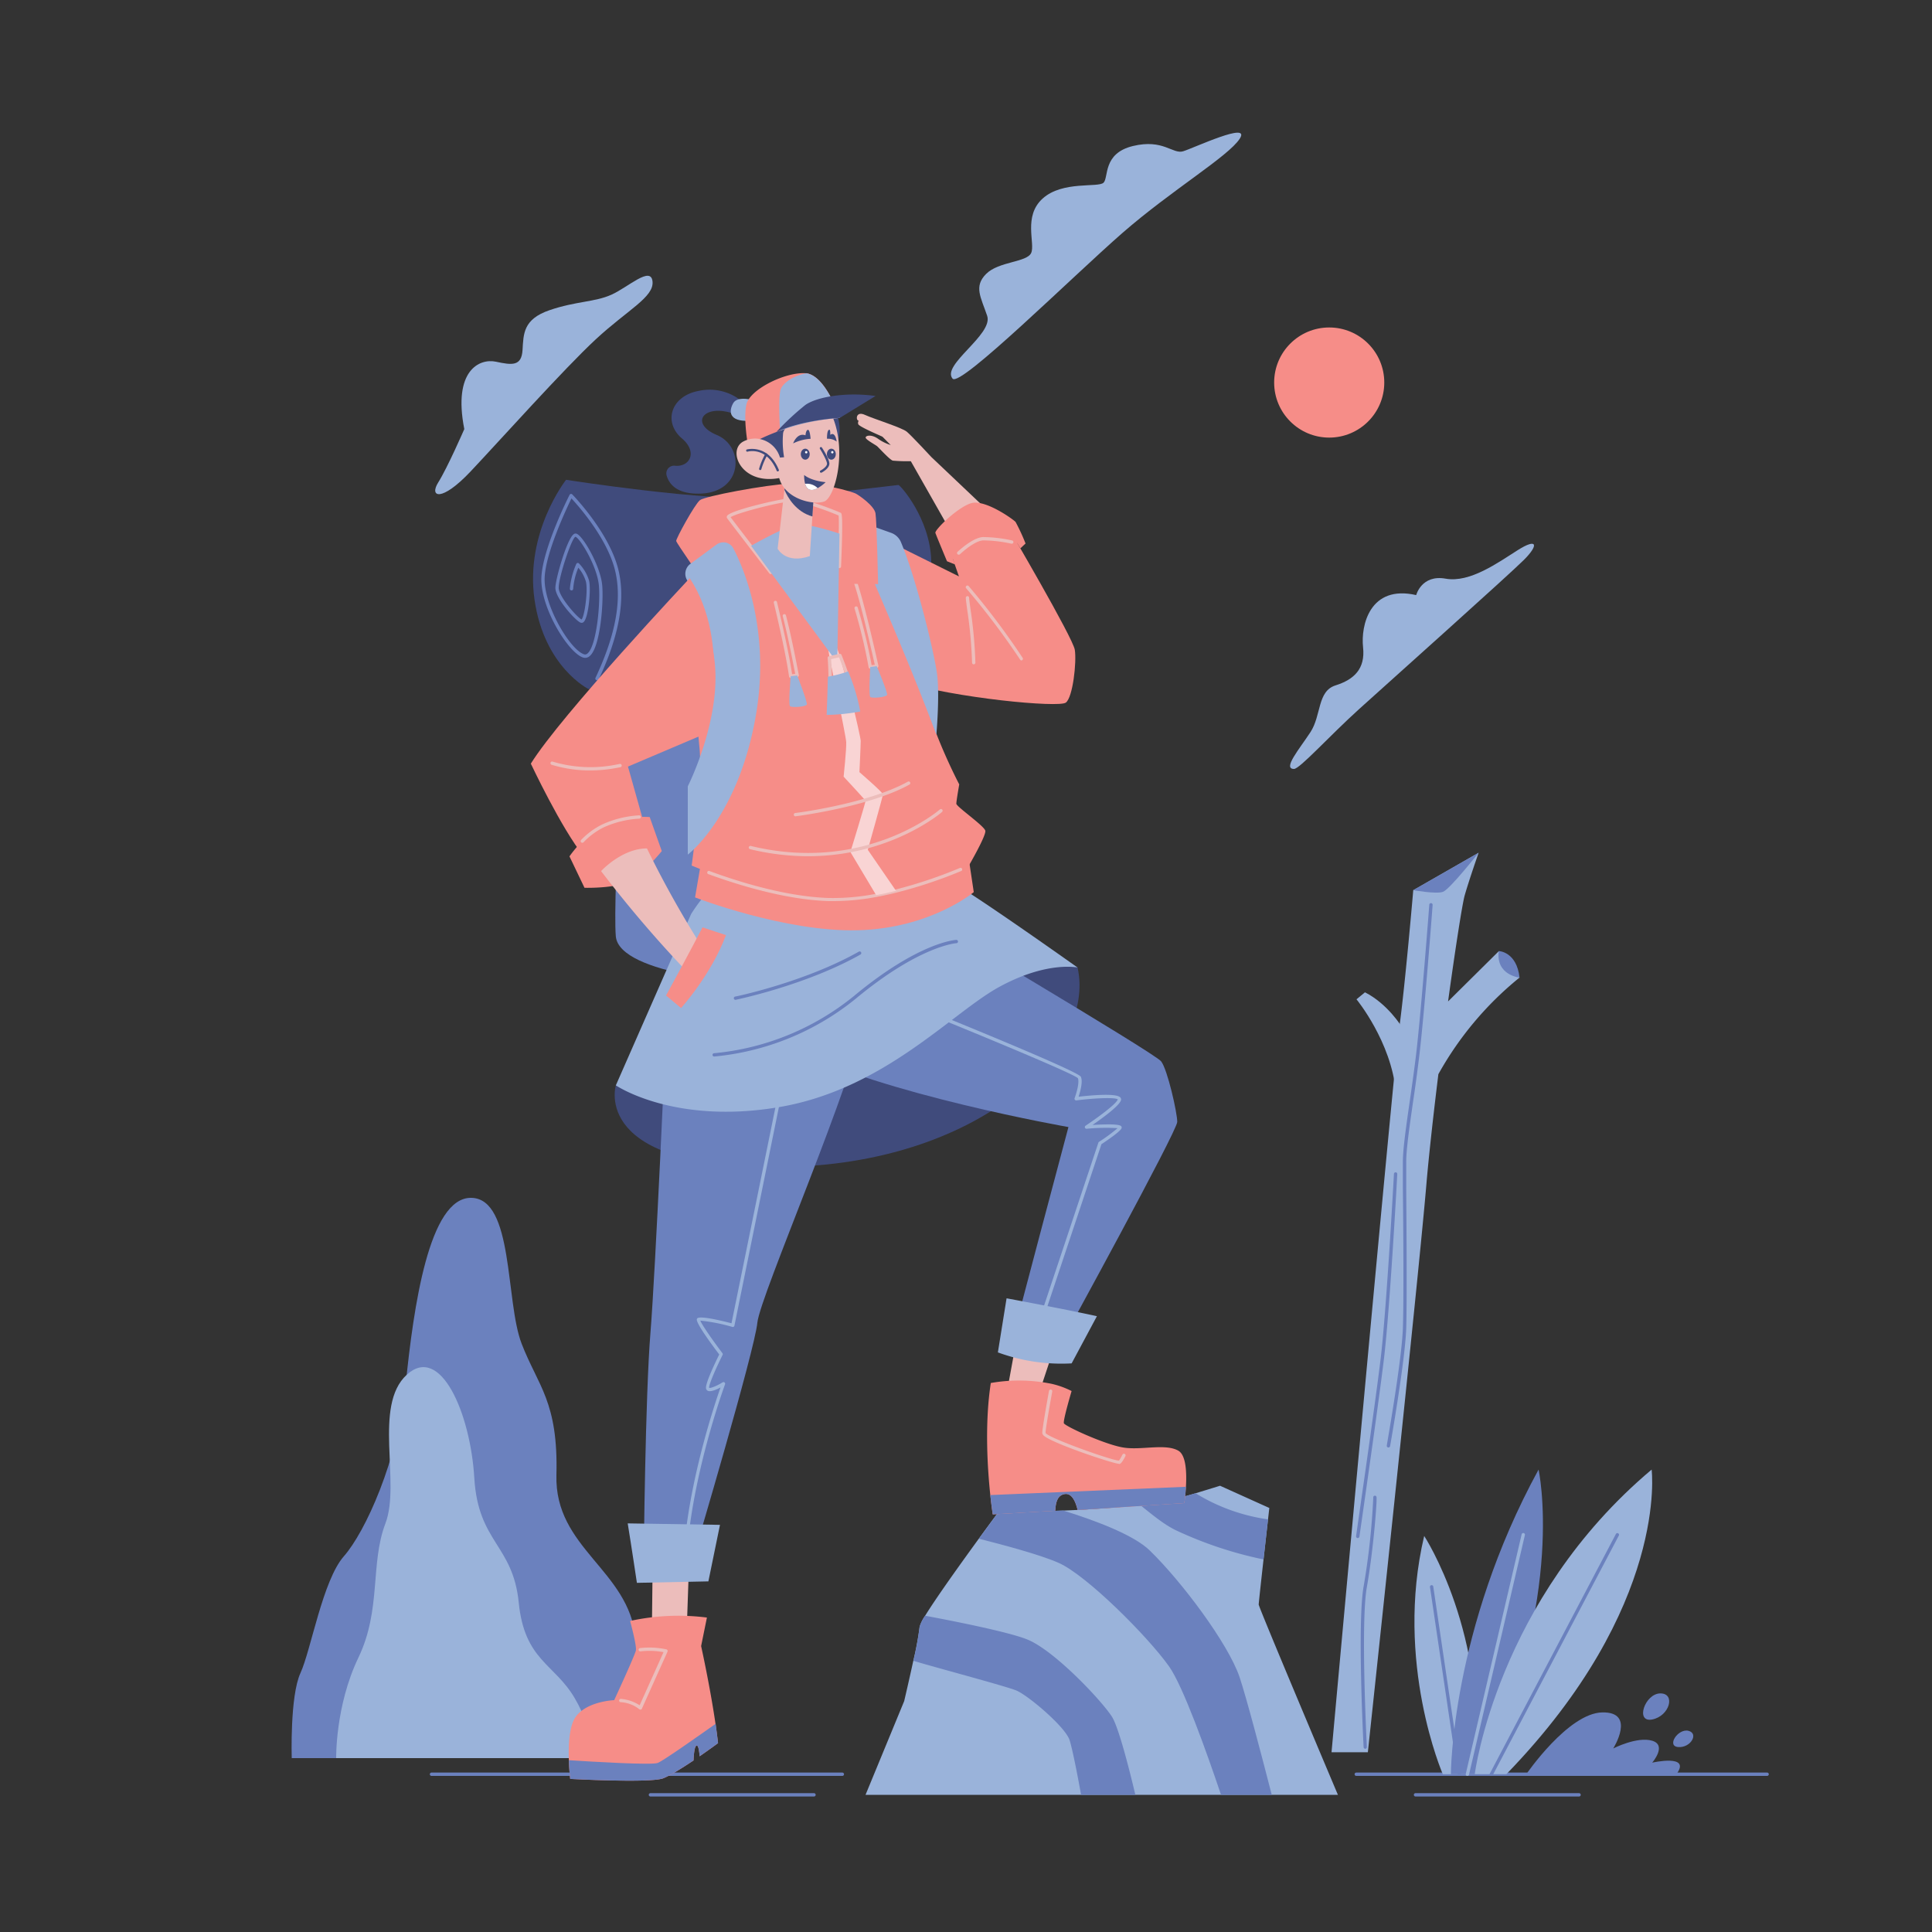 <svg id="STONE" xmlns="http://www.w3.org/2000/svg" viewBox="0 0 500 500"><rect x="0" y="0" width="500" height="500" fill="#333333" stroke="none"/><defs><style>.cls-1{fill:#6b81be;}.cls-2{fill:#9ab3da;}.cls-3{fill:#f68d88;}.cls-4{fill:#404b7c;}.cls-5{fill:#ecbdbb;}.cls-6{fill:#f9d4d4;}.cls-7{fill:#fff;}</style></defs><title>Discovery</title><path class="cls-1" d="M218,459.6H111.67a0.43,0.43,0,0,1,0-.86H218A0.43,0.43,0,0,1,218,459.6Z"/><path class="cls-1" d="M210.67,464.93H168.33a0.43,0.43,0,0,1,0-.86h42.33A0.43,0.43,0,0,1,210.67,464.93Z"/><path class="cls-1" d="M457.33,459.6H351a0.43,0.43,0,0,1,0-.86H457.33A0.43,0.43,0,0,1,457.33,459.6Z"/><path class="cls-1" d="M408.67,464.93H366.33a0.43,0.43,0,0,1,0-.86h42.33A0.43,0.43,0,0,1,408.67,464.93Z"/><path class="cls-1" d="M75.5,455s-0.5-16,2.25-22S83.5,409,89,402.75s14-24.75,16-44.5,6-48.5,17-48.25,8.75,26.75,13,37.75,9.5,15,9,34,18.75,24.5,20.5,42.25l2.25,31H75.5Z"/><path class="cls-2" d="M87,455s-0.25-13.5,5.75-26,3-24.25,7-34.75-3.24-30.39,5.5-38.45,16.5,9.94,17.5,26.7,10,17.25,11.5,32.25,9.25,15.77,14.5,24.76,4.5,15.49,4.5,15.49H87Z"/><path class="cls-2" d="M346.25,464.5H224l10-24.25s1.26-5.35,2.36-10.44A82,82,0,0,0,238,421a9.81,9.81,0,0,1,1.43-2.85c2.84-4.64,9.33-13.68,13.88-19.93,2.85-3.9,4.94-6.72,4.94-6.72l16.88-.57c8.88-.31,18.18-1.25,20.14-1.29h0.32a106.54,106.54,0,0,0,13.84-3.19c3.52-1.07,6.32-1.94,6.32-1.94l12.75,5.75s-0.13,1.15-.34,3L327,403.58c-0.64,5.77-1.25,11.32-1.25,11.67C325.75,416,346.25,464.5,346.25,464.5Z"/><path class="cls-1" d="M293.83,464.5H279.78c-1-5.59-2.34-12.31-3-14.25-1.25-3.5-10.75-11.5-13.75-12.75-2.7-1.13-22.25-6.31-26.64-7.69A82,82,0,0,0,238,421a9.81,9.81,0,0,1,1.43-2.85c7.47,1.4,21.31,4.13,26.32,6.1,7,2.75,19.25,15.75,22,20C289.38,446.77,292,456.78,293.83,464.5Z"/><path class="cls-1" d="M328.16,393.21L327,403.58A101.91,101.91,0,0,1,304.25,396c-3.14-1.54-6.27-4.18-9-6.36h0.32a106.54,106.54,0,0,0,13.84-3.19A48.62,48.62,0,0,0,328.16,393.21Z"/><path class="cls-1" d="M329.13,464.5H316c-3.66-10.87-9.79-28.08-13.46-33.25-5.5-7.75-21.25-23.5-28.5-26.75-4.65-2.08-14.34-4.68-20.69-6.28,2.85-3.9,4.94-6.72,4.94-6.72l16.88-.57c8.79,2.73,18.34,6.4,22.37,10.32,8.25,8,20.25,24,23.25,32.75C322.53,439.19,326.33,453.62,329.13,464.5Z"/><path class="cls-2" d="M120.16,111.05s-4.35,10-6.74,13.79,0.75,5.25,8.39-2.85,24.13-26.53,32.37-34.17,15.14-10.94,14.69-15-6.29,1.5-10.64,3.45-9.14,1.65-16,4-6.74,6.14-7,10.34-2.7,3.9-6.89,3S117.16,95.77,120.16,111.05Z"/><path class="cls-2" d="M246.53,98c2,2.32,31.19-26.58,43.94-37.7s27.4-19.8,30.38-24.41-11.94,2.44-14.65,3.26-5.15-3.26-13-1.36-6.24,8.14-7.6,9.49-10.58-.54-15.73,4.07-1.9,11.66-3,14.11-8.41,2.17-11.66,5.43-1.36,6,.27,10.85S243.55,94.46,246.53,98Z"/><circle class="cls-3" cx="344" cy="99" r="14.25"/><path class="cls-2" d="M334.88,199c-3,0,1.38-5.12,4.25-9.5s1.75-10.62,6.5-12.12,7.75-4.25,7.13-9.87,1.75-16.25,13.75-13.5c0,0,1.38-5.37,7.63-4.25s13.5-4.12,18.63-7.37,5.5-1.37,1.63,2.5S359.5,176.5,351.75,183.5,336.38,199,334.88,199Z"/><path class="cls-2" d="M368.58,397.5s16.75,25.58,13,61.67H373.4S360.83,430.25,368.58,397.5Z"/><path class="cls-1" d="M377.67,459.6a0.43,0.43,0,0,1-.42-0.37l-7.17-48.5a0.43,0.43,0,0,1,.36-0.49,0.43,0.43,0,0,1,.49.36l7.17,48.5a0.43,0.43,0,0,1-.36.49h-0.06Z"/><path class="cls-1" d="M398.18,380.33s7.15,32.33-14.5,78.83h-8.19S375.49,421.83,398.18,380.33Z"/><path class="cls-2" d="M379.76,459.6h-0.1a0.43,0.43,0,0,1-.32-0.52l14.46-62a0.42,0.42,0,0,1,.52-0.32,0.43,0.43,0,0,1,.32.52l-14.46,62A0.43,0.43,0,0,1,379.76,459.6Z"/><path class="cls-2" d="M427.44,380.33s4.56,35.33-37.59,78.83h-8.19S387.4,414,427.44,380.33Z"/><path class="cls-1" d="M385.94,459.6a0.44,0.44,0,0,1-.2,0,0.43,0.43,0,0,1-.18-0.58l32.62-62a0.43,0.43,0,1,1,.76.4l-32.62,62A0.43,0.43,0,0,1,385.94,459.6Z"/><path class="cls-1" d="M395,459.17s10.83-15.83,19.67-16,2.83,9.33,2.83,9.33,6.18-3.17,10.09-2,0,5.67,0,5.67,10.25-2.33,6.25,3H395Z"/><path class="cls-1" d="M429.71,438.25c-4,0-6.62,7.63-2.12,6.75S433.71,438.25,429.71,438.25Z"/><path class="cls-1" d="M437,447.94c-2.71-.71-5.83,4-2.63,4.2S439.67,448.65,437,447.94Z"/><path class="cls-2" d="M362.81,265.81s-3.62-6-9.56-9l-2.19,1.81s9,10.94,10.19,24Z"/><path class="cls-2" d="M393.25,253a85.74,85.74,0,0,0-21,25c-1.23,10-2.32,19.76-3,27.3C367.33,329,354,453.48,354,453.48h-9.4s16.07-176.81,17.57-187.81,3.58-35.29,3.58-35.29l16.92-9.69s-2.34,6.64-3.6,11c-0.6,2.06-2.39,13.5-4.31,27.48l13.12-13Z"/><path class="cls-1" d="M387.88,246.13s4.63,0.13,5.38,6.88C393.25,253,387.06,252.38,387.88,246.13Z"/><path class="cls-1" d="M365.75,230.38s5.94,1.06,7.69.43,9.23-10.12,9.23-10.12Z"/><path class="cls-1" d="M359.33,374.6h-0.08a0.43,0.43,0,0,1-.35-0.5c0-.21,3.83-21.57,4.16-30.28,0.25-6.77.12-26,0-36.29,0-3.22,0-5.7,0-6.86,0-3.24.82-9,1.77-15.59,0.54-3.74,1.09-7.61,1.57-11.5,1.32-10.73,3.48-39.16,3.5-39.45a0.43,0.43,0,1,1,.86.06c0,0.29-2.18,28.73-3.5,39.49-0.48,3.9-1,7.77-1.57,11.51-0.94,6.6-1.76,12.29-1.76,15.47,0,1.16,0,3.63,0,6.85,0.08,10.32.21,29.54,0,36.33-0.33,8.76-4.13,30.18-4.17,30.39A0.43,0.43,0,0,1,359.33,374.6Z"/><path class="cls-1" d="M351.38,398.05h-0.06a0.43,0.43,0,0,1-.36-0.49c0-.33,4.81-33.1,6.35-45.95s3.42-47.46,3.44-47.81a0.44,0.44,0,0,1,.45-0.41,0.43,0.43,0,0,1,.41.45c0,0.35-1.9,35-3.45,47.86s-6.3,45.64-6.35,46A0.43,0.43,0,0,1,351.38,398.05Z"/><path class="cls-1" d="M353.33,452.57a0.43,0.43,0,0,1-.43-0.41c-0.07-1.31-1.65-32.3,0-41.57a186.24,186.24,0,0,0,2.5-23,0.43,0.43,0,0,1,.34-0.5,0.42,0.42,0,0,1,.5.33c0.19,0.93-.84,14-2.5,23.33s0,41.06,0,41.38a0.43,0.43,0,0,1-.41.45h0Z"/><path class="cls-4" d="M167.67,275l-8.29,5.88s-6.71,21.79,43.29,21.13,81.08-29.58,76.21-51.62l-13.75-5.12Z"/><path class="cls-1" d="M234.83,234.67s64,37.83,65.67,40,4.17,13.33,4.17,15.67-29.5,56.17-29.5,56.17-12.33-2.5-12.33-3,13.67-51.83,13.67-51.83-48.5-8.5-71-20.33S200.67,219.67,234.83,234.67Z"/><path class="cls-2" d="M269.5,341.76l-0.14,0a0.43,0.43,0,0,1-.27-0.54l15.17-45.5a0.43,0.43,0,0,1,.17-0.22,40.89,40.89,0,0,0,4.79-3.53,51.78,51.78,0,0,0-8,.15,0.43,0.43,0,0,1-.44-0.29,0.43,0.43,0,0,1,.17-0.5c3-2,7.88-5.55,8.33-6.79-0.47-.59-5.92-0.37-10.71.24a0.44,0.44,0,0,1-.39-0.16,0.43,0.43,0,0,1-.07-0.42c0.4-1.07,1.33-4.08.84-5.17-1.18-1.27-30.71-13.43-50.27-21.28a0.43,0.43,0,1,1,.32-0.8c11.73,4.71,50,20.18,50.73,21.72,0.57,1.27-.18,3.91-0.59,5.16,3-.35,9.83-1,10.82.21a0.78,0.78,0,0,1,.12.78c-0.54,1.49-5,4.71-7.34,6.32,4.57-.28,7.06-0.17,7.44.34a0.53,0.53,0,0,1,.07.52c-0.34.86-3.92,3.27-5.2,4.12l-15.12,45.36A0.43,0.43,0,0,1,269.5,341.76Z"/><path class="cls-5" d="M263.83,342.58l-3.42,18.67s7.83,1.67,7.83,1.42S274,345.25,274,345.25Z"/><path class="cls-3" d="M306.92,384.78c-0.13,2.36-.42,4.22-0.42,4.22l-27.61,1.8c-0.58-2.43-1.6-4.44-3.39-4.13s-2.31,2.09-2.39,4.3l-16.19.95s-0.3-1.89-.63-5c-0.7-6.52-1.51-18.38.13-29a42.3,42.3,0,0,1,15.83.23,22.41,22.41,0,0,1,5.08,1.85s-2.25,7.58-2,8.33,10.42,5.42,15.17,6.25c0.42,0.08.86,0.13,1.31,0.17,4.53,0.36,10-1.08,13.11.67C307,376.57,307.13,381.23,306.92,384.78Z"/><path class="cls-5" d="M289.68,378.85c-1.46,0-17.07-5.22-19.47-7.24a1.09,1.09,0,0,1-.47-0.77c0-1,.94-6.46,1.73-10.82a0.43,0.43,0,1,1,.84.15c-1.09,6-1.72,9.92-1.72,10.67,0.63,1.26,17.21,7.16,19,7.16,0,0,.22-0.23.88-1.5a0.43,0.43,0,1,1,.76.39c-0.8,1.55-1.17,1.9-1.52,2h-0.06Z"/><path class="cls-1" d="M306.92,384.78c-0.13,2.36-.42,4.22-0.42,4.22l-27.61,1.8c-0.58-2.43-1.6-4.44-3.39-4.13s-2.31,2.09-2.39,4.3l-16.19.95s-0.3-1.89-.63-5Z"/><path class="cls-2" d="M260.5,336s15.25,2.83,23.38,4.63l-6.54,12.21A47.81,47.81,0,0,1,258.25,350Z"/><polygon class="cls-5" points="168.95 400.75 168.7 422.63 177.7 422.63 178.45 400.88 168.95 400.75"/><path class="cls-3" d="M185.83,451.12s-2.1,1.56-4.76,3.4c-0.12-1.43-.33-2.77-0.74-2.77-0.59,0-.79,2.34-0.85,3.86-3,2-6.2,4-7.91,4.64-3.62,1.25-24,.13-24,0.13s-0.26-2.1-.35-4.84c-0.14-3.78.06-8.77,1.73-11.16,2.88-4.13,10-4.38,10-4.38s5.38-11.62,5.62-12.88-1.5-7.62-1.5-7.62a58.68,58.68,0,0,1,19.88-.88l-1.5,7.38s2.27,10.21,3.72,20.11C185.42,447.81,185.65,449.49,185.83,451.12Z"/><path class="cls-5" d="M165.7,442.43a0.43,0.43,0,0,1-.3-0.12,8.54,8.54,0,0,0-4.84-1.79,0.43,0.43,0,0,1,.09-0.85,10.3,10.3,0,0,1,4.89,1.66l6.18-13.75a19.49,19.49,0,0,0-6-.2,0.43,0.43,0,0,1-.11-0.85,20.78,20.78,0,0,1,6.83.32,0.43,0.43,0,0,1,.31.6l-6.63,14.75a0.43,0.43,0,0,1-.31.25H165.7Z"/><path class="cls-1" d="M185.83,451.12s-2.1,1.56-4.76,3.4c-0.12-1.43-.33-2.77-0.74-2.77-0.59,0-.79,2.34-0.85,3.86-3,2-6.2,4-7.91,4.64-3.62,1.25-24,.13-24,0.13s-0.26-2.1-.35-4.84c6,0.39,21.48,1.31,23,.71s10.88-7.23,15-10.14C185.42,447.81,185.65,449.49,185.83,451.12Z"/><path class="cls-1" d="M172.33,268s-2.67,60.67-4,77-1.72,57.67-1.72,57.67,12.67,0.67,13-.33,15.72-53,16.39-60,25-62.33,28.67-82S182,220,172.33,268Z"/><path class="cls-2" d="M177.7,398.3h0a0.43,0.43,0,0,1-.38-0.47c1.93-17.36,7.6-34.35,9.15-38.76-1.06.56-2.53,1.2-3.26,0.88a0.83,0.83,0,0,1-.49-0.62c-0.25-1.26,2.58-7.1,3.42-8.79-6.24-8.26-5.88-9-5.76-9.24s0.52-1,8.93,1.16c11.19-55,17-83.55,17-83.55a0.43,0.43,0,1,1,.84.17s-5.83,28.75-17.08,84a0.43,0.43,0,0,1-.19.28,0.43,0.43,0,0,1-.34.05,46.72,46.72,0,0,0-8.3-1.64c0.4,1.08,3.13,5,5.75,8.47a0.43,0.43,0,0,1,0,.45c-1.81,3.62-3.6,7.78-3.46,8.47,0.3,0.19,2-.48,3.48-1.41a0.43,0.43,0,0,1,.63.52c-0.07.2-7.27,19.69-9.49,39.65A0.43,0.43,0,0,1,177.7,398.3Zm3.43-56.72"/><path class="cls-2" d="M162.45,394.25l23.88,0.38-3,14.63-18.5.38S163.45,400.38,162.45,394.25Z"/><path class="cls-4" d="M146.5,124.17s-10.67,13.5-8.17,31,14,23.17,14,23.17,43.5-11,54.67-11,28.83,3.5,28.83,3.5,5.5-15,5.17-25.83-8-19.5-8.5-19.5-17.83,2.33-33.83,3.33S146.5,124.17,146.5,124.17Z"/><path class="cls-1" d="M154.5,176.05a0.43,0.43,0,0,1-.39-0.61c5.32-11.32,6.94-20.5,5-28.08-2.14-8.24-9.4-16.41-11.22-18.37-1.27,2.61-6.61,13.92-6.93,20.4-0.36,7.27,6.65,18.84,10.2,19.94a0.89,0.89,0,0,0,.88-0.21c2.34-1.91,3.41-13.05,2.94-17.71-0.5-5-4.92-12.19-6.06-12.5-1,.41-4.33,10.41-4.33,13.21,0,2.27,4.7,7.58,5.91,8.2,0.78-.71,1.72-7.54,1.12-9.84a9.85,9.85,0,0,0-1.95-3.56,17.93,17.93,0,0,0-1.33,5.45,0.43,0.43,0,0,1-.86,0,20.62,20.62,0,0,1,1.66-6.42,0.43,0.43,0,0,1,.7-0.13,11.11,11.11,0,0,1,2.61,4.44c0.54,2.07-.11,9.57-1.41,10.72a0.74,0.74,0,0,1-.79.16c-1.36-.54-6.52-6.28-6.52-9,0-2.19,2.94-12.52,4.71-13.86a0.79,0.79,0,0,1,.71-0.18c1.69,0.46,6.2,8.33,6.69,13.25,0.42,4.22-.42,16.15-3.25,18.46a1.74,1.74,0,0,1-1.68.36c-3.85-1.2-11.19-13.07-10.8-20.81,0.38-7.5,7-20.74,7.3-21.3a0.43,0.43,0,0,1,.32-0.23,0.42,0.42,0,0,1,.37.12c0.09,0.09,9.36,9.57,11.86,19.19,2,7.78.38,17.16-5,28.67A0.43,0.43,0,0,1,154.5,176.05Z"/><path class="cls-1" d="M162.15,171.5s-3.65,60.61-2.78,70.8,36,12.24,36,12.24v-86.3Z"/><path class="cls-2" d="M182.63,231.38a50.55,50.55,0,0,0-3.75,5.13c-0.5,1.13-19.5,44.38-19.5,44.38s15,10.25,42.25,5.63,44.63-24.37,57-31.12,20.25-5,20.25-5-19.87-14.12-29.12-20Z"/><path class="cls-1" d="M184.83,273.43a0.43,0.43,0,0,1,0-.86,67.25,67.25,0,0,0,36.08-14.73c16.75-13.93,26.19-14.58,26.59-14.6a0.43,0.43,0,0,1,0,.86c-0.09,0-9.59.69-26.08,14.4a68.14,68.14,0,0,1-36.59,14.93h0Z"/><path class="cls-1" d="M190.33,258.76a0.43,0.43,0,0,1-.08-0.85c0.18,0,18.1-3.75,32-11.62a0.43,0.43,0,1,1,.42.75c-14.06,7.94-32.11,11.68-32.29,11.71h-0.09Z"/><path class="cls-5" d="M226.38,109.69s-2.47-1.06-3.09-1.22a1,1,0,0,0-1.16,1.34c0.44,0.75,6.09,3.09,6.25,3.22s2.66,2.72,2.75,2.72,3.44,0.09,3.44,0S226.38,109.69,226.38,109.69Z"/><path class="cls-5" d="M236.38,119.33a40.65,40.65,0,0,1-5.33-.12c-0.83-.25-3.67-3.42-4.08-3.75s-2.71-1.58-2.92-2.12,1.29-1.08,3.13.17a11.36,11.36,0,0,0,3.08,1.58l3.5,0.5Z"/><path class="cls-5" d="M245.08,135.83l-9.42-16.58s-2-.83-2.42-1.58-3-4.67-3-4.67-7.83-3.79-8.29-4.25-0.25-2.37,1.92-1.37,9.54,3.29,10.79,4.33,6.38,6.58,6.38,6.58l13.71,13Z"/><path class="cls-3" d="M232.25,141.25l15.92,7.92-3.67-10.5,16.33-2.33s16.83,28.67,17.33,31.83-0.5,12.33-2.33,13.67-28.33-1.08-43.08-5.58S211,135,232.25,141.25Z"/><path class="cls-5" d="M264.38,170.93a0.43,0.43,0,0,1-.36-0.2,191.35,191.35,0,0,0-14-18.51,0.43,0.43,0,0,1,.65-0.56,192.21,192.21,0,0,1,14,18.61,0.43,0.43,0,0,1-.14.59A0.42,0.42,0,0,1,264.38,170.93Z"/><path class="cls-5" d="M252,171.93a0.43,0.43,0,0,1-.43-0.43,115.94,115.94,0,0,0-1.27-13.79c-0.21-1.56-.35-2.59-0.35-3a0.43,0.43,0,0,1,.86,0c0,0.31.15,1.43,0.34,2.84a116.57,116.57,0,0,1,1.28,13.91A0.43,0.43,0,0,1,252,171.93Z"/><path class="cls-3" d="M245.08,145.25s-2.75-6.58-3-7.33,5.58-6.5,9.17-7.67,11,4.17,11.58,4.83a50.08,50.08,0,0,1,2.58,5.58l-1.33,1.25-0.83-1.33s-5.75-1.33-8.83-1.17-7.83,5.17-7.83,5.17l0.58,1.5Z"/><path class="cls-5" d="M248.11,143.55a0.43,0.43,0,0,1-.29-0.75c1.86-1.68,4.52-3.7,6.57-3.81a36.58,36.58,0,0,1,7.5.87,0.43,0.43,0,1,1-.17.84,35.3,35.3,0,0,0-7.28-.85c-1.41.08-3.56,1.35-6,3.59A0.43,0.43,0,0,1,248.11,143.55Z"/><path class="cls-3" d="M181.38,223.5l-1.5,8.75s23.25,9,42.13,8.5,30-9.87,30-9.87l-1.25-8.37C228.86,231.85,205.65,231.53,181.38,223.5Z"/><path class="cls-3" d="M255,215c0.25,1.25-4.25,9-4.25,9a115.71,115.71,0,0,1-18.86,6.54c-1.67.42-3.39,0.8-5.14,1.12a58,58,0,0,1-12.25,1.09C198,232.25,179,224,179,224s3-21,2-30.75-2.5-43.63-2.5-43.63l17.5-11.5c9.75-6,14.5-3,21.62-1.5a95.34,95.34,0,0,1,14.63,4.63s4.5,26,6.5,36.75,9.5,25,9.5,25-0.75,4.25-.75,5S254.75,213.75,255,215Z"/><path class="cls-5" d="M215.79,233.2l-1.31,0c-11.67-.35-24.57-4.56-31.22-7a0.43,0.43,0,0,1,.3-0.8c6.6,2.46,19.4,6.63,30.94,7a57.58,57.58,0,0,0,12.16-1.08c1.66-.3,3.38-0.68,5.11-1.11a118,118,0,0,0,16.62-5.57,0.43,0.43,0,1,1,.33.79A118.91,118.91,0,0,1,232,231c-1.75.44-3.49,0.82-5.17,1.13A60.52,60.52,0,0,1,215.79,233.2Z"/><path class="cls-2" d="M220.79,136.16h0a2.08,2.08,0,0,0-.11,1.9c2.46,5.53,14.77,33.42,21.65,52.11,0,0,.92-10.33.17-15.83s-5.26-24.29-9.32-34a4.5,4.5,0,0,0-.21-0.44h0a4.36,4.36,0,0,0-2.35-2l-7.31-2.61A2.09,2.09,0,0,0,220.79,136.16Z"/><path class="cls-5" d="M204.62,175.43a0.43,0.43,0,0,1-.42-0.37c-1-7.08-3.9-18.84-3.93-19a0.43,0.43,0,1,1,.83-0.21c0,0.12,2.84,11.47,3.89,18.63l0.81-.09c-0.38-2-1.93-10-3.22-14.89a0.43,0.43,0,1,1,.83-0.22c1.49,5.64,3.3,15.31,3.32,15.41a0.43,0.43,0,0,1-.37.51l-1.69.19h0Z"/><path class="cls-2" d="M204.63,175s-0.62,7.31-.19,7.75,4.19,0.19,4.37-.44-2.5-7.5-2.5-7.5Z"/><path class="cls-5" d="M225.22,173.05a0.43,0.43,0,0,1-.42-0.36,140.55,140.55,0,0,0-3.63-15.17,0.43,0.43,0,1,1,.82-0.25,143.26,143.26,0,0,1,3.59,14.87l0.81-.11c-0.59-2.64-3.61-16.1-5.53-21.56a0.43,0.43,0,0,1,.81-0.29c2.14,6.09,5.63,22,5.66,22.11a0.43,0.43,0,0,1-.36.52l-1.68.23h-0.06Z"/><path class="cls-2" d="M225.22,172.62s-0.44,7.33,0,7.75,4.19,0.08,4.36-.55-2.69-7.43-2.69-7.43Z"/><path class="cls-6" d="M231.89,230.54c-1.67.42-3.39,0.8-5.14,1.12l-6.67-11.16s4-13,3.92-13.25-5.67-6.25-5.67-6.25,0.75-7.08.67-8.92-4.56-22.73-4.58-23.58c-0.08-2.91-.75-7.58,1.42-2.83s6.91,24.91,6.91,26.08-0.33,8.08-.33,8.08,6.08,5.25,6.08,5.75-3.92,14.34-3.92,14.34Z"/><path class="cls-5" d="M209.13,221.59a63.61,63.61,0,0,1-15.07-1.84,0.43,0.43,0,0,1,.2-0.83c29.61,7.2,48.76-9.24,48.95-9.41a0.43,0.43,0,1,1,.57.64C243.62,210.3,230.46,221.59,209.13,221.59Z"/><path class="cls-5" d="M205.83,211.26a0.43,0.43,0,0,1-.05-0.85c0.19,0,18.87-2.39,29.18-8.12a0.43,0.43,0,0,1,.42.75c-10.45,5.81-29.3,8.19-29.49,8.22h-0.05Z"/><path class="cls-3" d="M182.17,150.67S175.08,140.58,175,140s4.83-9.58,6.17-10.58,16.5-3.92,23.83-4.33,15.58,2.25,16.33,2.58,4.92,3.17,5.25,5.17,0.67,18.33.67,18.33Z"/><path class="cls-5" d="M199.44,148.56a0.43,0.43,0,0,1-.34-0.17c-0.42-.55-10.36-13.48-10.95-14.31a0.54,0.54,0,0,1,0-.54c0.63-1.39,12.95-4.23,15.85-4.55,3.35-.37,10.49,2.42,13.39,3.64l0.14,0.06c0.34,0.14.7,0.28,0.14,13.92a0.42,0.42,0,0,1-.45.41,0.43,0.43,0,0,1-.41-0.45c0.19-4.56.4-11.93,0.21-13.16-5.91-2.47-10.75-3.81-12.94-3.56-3.8.41-13.56,3-15,4,1.43,1.93,10.67,13.93,10.76,14.06A0.43,0.43,0,0,1,199.44,148.56Z"/><path class="cls-2" d="M194.38,141.25s9-5.12,11.88-5.5,11,2.35,11,2.35l-0.54,31.28a0.72,0.72,0,0,1-1.29.41Z"/><path class="cls-2" d="M187.46,140.36a2.93,2.93,0,0,1,2.33,1.56c2.47,4.7,9.63,20.79,5.88,42.92-4.5,26.5-17.67,36.33-17.67,36.33V203.5s7.17-14.17,7.17-28.17c0-11.62-5.51-22-7.38-25.24a3.16,3.16,0,0,1-.36-2.24h0a3.18,3.18,0,0,1,1.22-1.91l6.78-5a3,3,0,0,1,2-.57h0Z"/><path class="cls-5" d="M214.88,184.8a0.43,0.43,0,0,1-.43-0.44c0-.09.12-9.53-0.25-14.08a0.43,0.43,0,0,1,.33-0.45l2.75-.62a0.43,0.43,0,0,1,.49.25,81.16,81.16,0,0,1,4.28,14,0.43,0.43,0,0,1-.25.48c-0.08,0-2.07.85-6.91,0.91h0Zm0.21-14.22c0.29,4.11.25,11.48,0.23,13.35a22.89,22.89,0,0,0,5.82-.72,81.25,81.25,0,0,0-4-13.09Z"/><path class="cls-2" d="M214.25,175.13a31.13,31.13,0,0,0,5.25-1.37,49.37,49.37,0,0,1,3.13,10.38,53.14,53.14,0,0,1-8.69.88S214.19,178.44,214.25,175.13Z"/><path class="cls-3" d="M178.5,149.63s-33.37,35.5-41.12,48c0,0,7.88,16.75,13.63,23.88l15.38-9.37-3.87-13.75,20-8.5S189.67,166.67,178.5,149.63Z"/><path class="cls-5" d="M152.73,199.39a33.71,33.71,0,0,1-10-1.48,0.43,0.43,0,0,1,.25-0.82,34.1,34.1,0,0,0,17,.69,2.89,2.89,0,0,1,.49-0.08,0.43,0.43,0,0,1,0,.86l-0.34.07A37,37,0,0,1,152.73,199.39Z"/><path class="cls-3" d="M147.38,221.63s3.8-5.63,8.63-7.87a25.25,25.25,0,0,1,12.13-2.31l3.13,8.81s-4.25,5.25-7.75,7.5-12.25,2-12.25,2Z"/><path class="cls-5" d="M150.69,218.11a0.43,0.43,0,0,1-.3-0.73,19.53,19.53,0,0,1,5.44-4,26.41,26.41,0,0,1,9.6-2.37,0.43,0.43,0,1,1,0,.86,25.54,25.54,0,0,0-9.28,2.29A18.7,18.7,0,0,0,151,218,0.43,0.43,0,0,1,150.69,218.11Z"/><path class="cls-5" d="M155.56,225.44s5.37-5.87,11.87-5.87a261.89,261.89,0,0,0,13.19,23.81l-3.87,7A311.9,311.9,0,0,1,155.56,225.44Z"/><path class="cls-3" d="M181.81,240s-3.69,7.13-9.44,17.63l3.88,3.25s7.75-8.5,11.63-18.87Z"/><path class="cls-4" d="M192.27,104.08a13.15,13.15,0,0,0-11.44-2.92c-7.25,1.33-9.25,8.14-4.33,12.32,4.14,3.52,2,7.44-1.84,7.05a2,2,0,0,0-2.12,2.59c0.68,2.28,2.78,4.86,8.88,4.62,10.75-.42,11.42-12.08,4.08-15.17s-3.17-8.5,5.08-5.25Z"/><path class="cls-2" d="M195.42,103.67s-4.5-1.42-5.67.67-1.17,4.75,4.08,4.58Z"/><path class="cls-5" d="M210.67,127.17l-0.42,6.49-0.67,10.26c-6.25,2.16-8.33-1.92-8.33-1.92L203,126.8l0.22-1.88Z"/><path class="cls-4" d="M210.67,127.17l-0.42,6.49c-4.27-1.19-6.38-4.92-7.22-6.86l0.22-1.88Z"/><path class="cls-4" d="M216.54,107.13a11,11,0,0,1,.13,7.67c-1.42,4.17-4.46-8.12-4.46-8.12Z"/><path class="cls-5" d="M198.67,112.33a75.19,75.19,0,0,0,3.25,12.17c1.92,4.75,8.5,6.23,11.33,5.31s6.25-13.48,1.83-22.81S196.58,100.92,198.67,112.33Z"/><path class="cls-4" d="M198.17,118.75l4.75-.42a24,24,0,0,1-.25-6.25c0.42-2.25,4-2.75,4.5-5.5s0.17-5.83-5.42-4.92S194.08,110.25,198.17,118.75Z"/><path class="cls-3" d="M217.33,108.17a56.35,56.35,0,0,0-15.46,3.29,51.61,51.61,0,0,0-8.29,3.79s-1.25-6.75-.41-10.58,9.83-8.34,15.16-8.09l0.34,0C213.82,97.31,217.33,108.17,217.33,108.17Z"/><path class="cls-2" d="M217.33,108.17a56.35,56.35,0,0,0-15.46,3.29c-0.18-3-.4-8.6.13-10.55,0.43-1.58,3-3.61,6.67-4.3C213.82,97.31,217.33,108.17,217.33,108.17Z"/><path class="cls-4" d="M200.91,111.81a69.71,69.71,0,0,1,7.51-7c2.9-2.05,10.33-3.42,18.17-2.33l-9.25,5.67S207.8,108.61,200.91,111.81Z"/><path class="cls-5" d="M202,119a6.83,6.83,0,0,0-6.37-5.5,6.56,6.56,0,0,0-3.26.76c-4.42,2.33-.33,12.08,10.58,9.17Z"/><path class="cls-4" d="M201.28,122a0.3,0.3,0,0,1-.28-0.19c-2.58-6.22-7.31-5-7.52-4.92a0.3,0.3,0,0,1-.16-0.58c0.06,0,5.45-1.46,8.24,5.27a0.3,0.3,0,0,1-.16.39Z"/><path class="cls-4" d="M196.75,121.65h-0.08a0.3,0.3,0,0,1-.21-0.37,17.64,17.64,0,0,1,1.6-3.8,0.3,0.3,0,0,1,.51.32,17.31,17.31,0,0,0-1.54,3.65A0.3,0.3,0,0,1,196.75,121.65Z"/><path class="cls-4" d="M205.26,114.75s1-2.88,3.2-2.09c0,0,.08-1.34.62-1.42s0.7,2.32.7,2.32A11.74,11.74,0,0,0,205.26,114.75Z"/><path class="cls-4" d="M216.53,114.28s-0.32-2.72-1.66-1.74c0,0,.08-1.32-0.22-1.33-0.69,0-.62,2.34-0.62,2.34A3.76,3.76,0,0,1,216.53,114.28Z"/><path class="cls-4" d="M212.5,122.34a0.3,0.3,0,0,1-.14-0.57c0.45-.23,1.64-1,1.67-1.74s-1.41-3.26-1.82-3.86a0.3,0.3,0,0,1,.5-0.34s2,3,1.93,4.22-1.8,2.15-2,2.26A0.3,0.3,0,0,1,212.5,122.34Z"/><path class="cls-4" d="M213.67,124.79a10,10,0,0,1-2.06,1.54c-1.24.66-2.68,0.88-3.24-1.12a7.88,7.88,0,0,1-.25-2.29S209.62,124.37,213.67,124.79Z"/><path class="cls-7" d="M211.61,126.33c-1.24.66-2.68,0.88-3.24-1.12A3.92,3.92,0,0,1,211.61,126.33Z"/><ellipse class="cls-4" cx="208.4" cy="117.54" rx="1.15" ry="1.42"/><circle class="cls-7" cx="208.65" cy="117.04" r="0.3"/><ellipse class="cls-4" cx="215.15" cy="117.54" rx="1.15" ry="1.42"/><circle class="cls-7" cx="215.4" cy="117.04" r="0.3"/></svg>